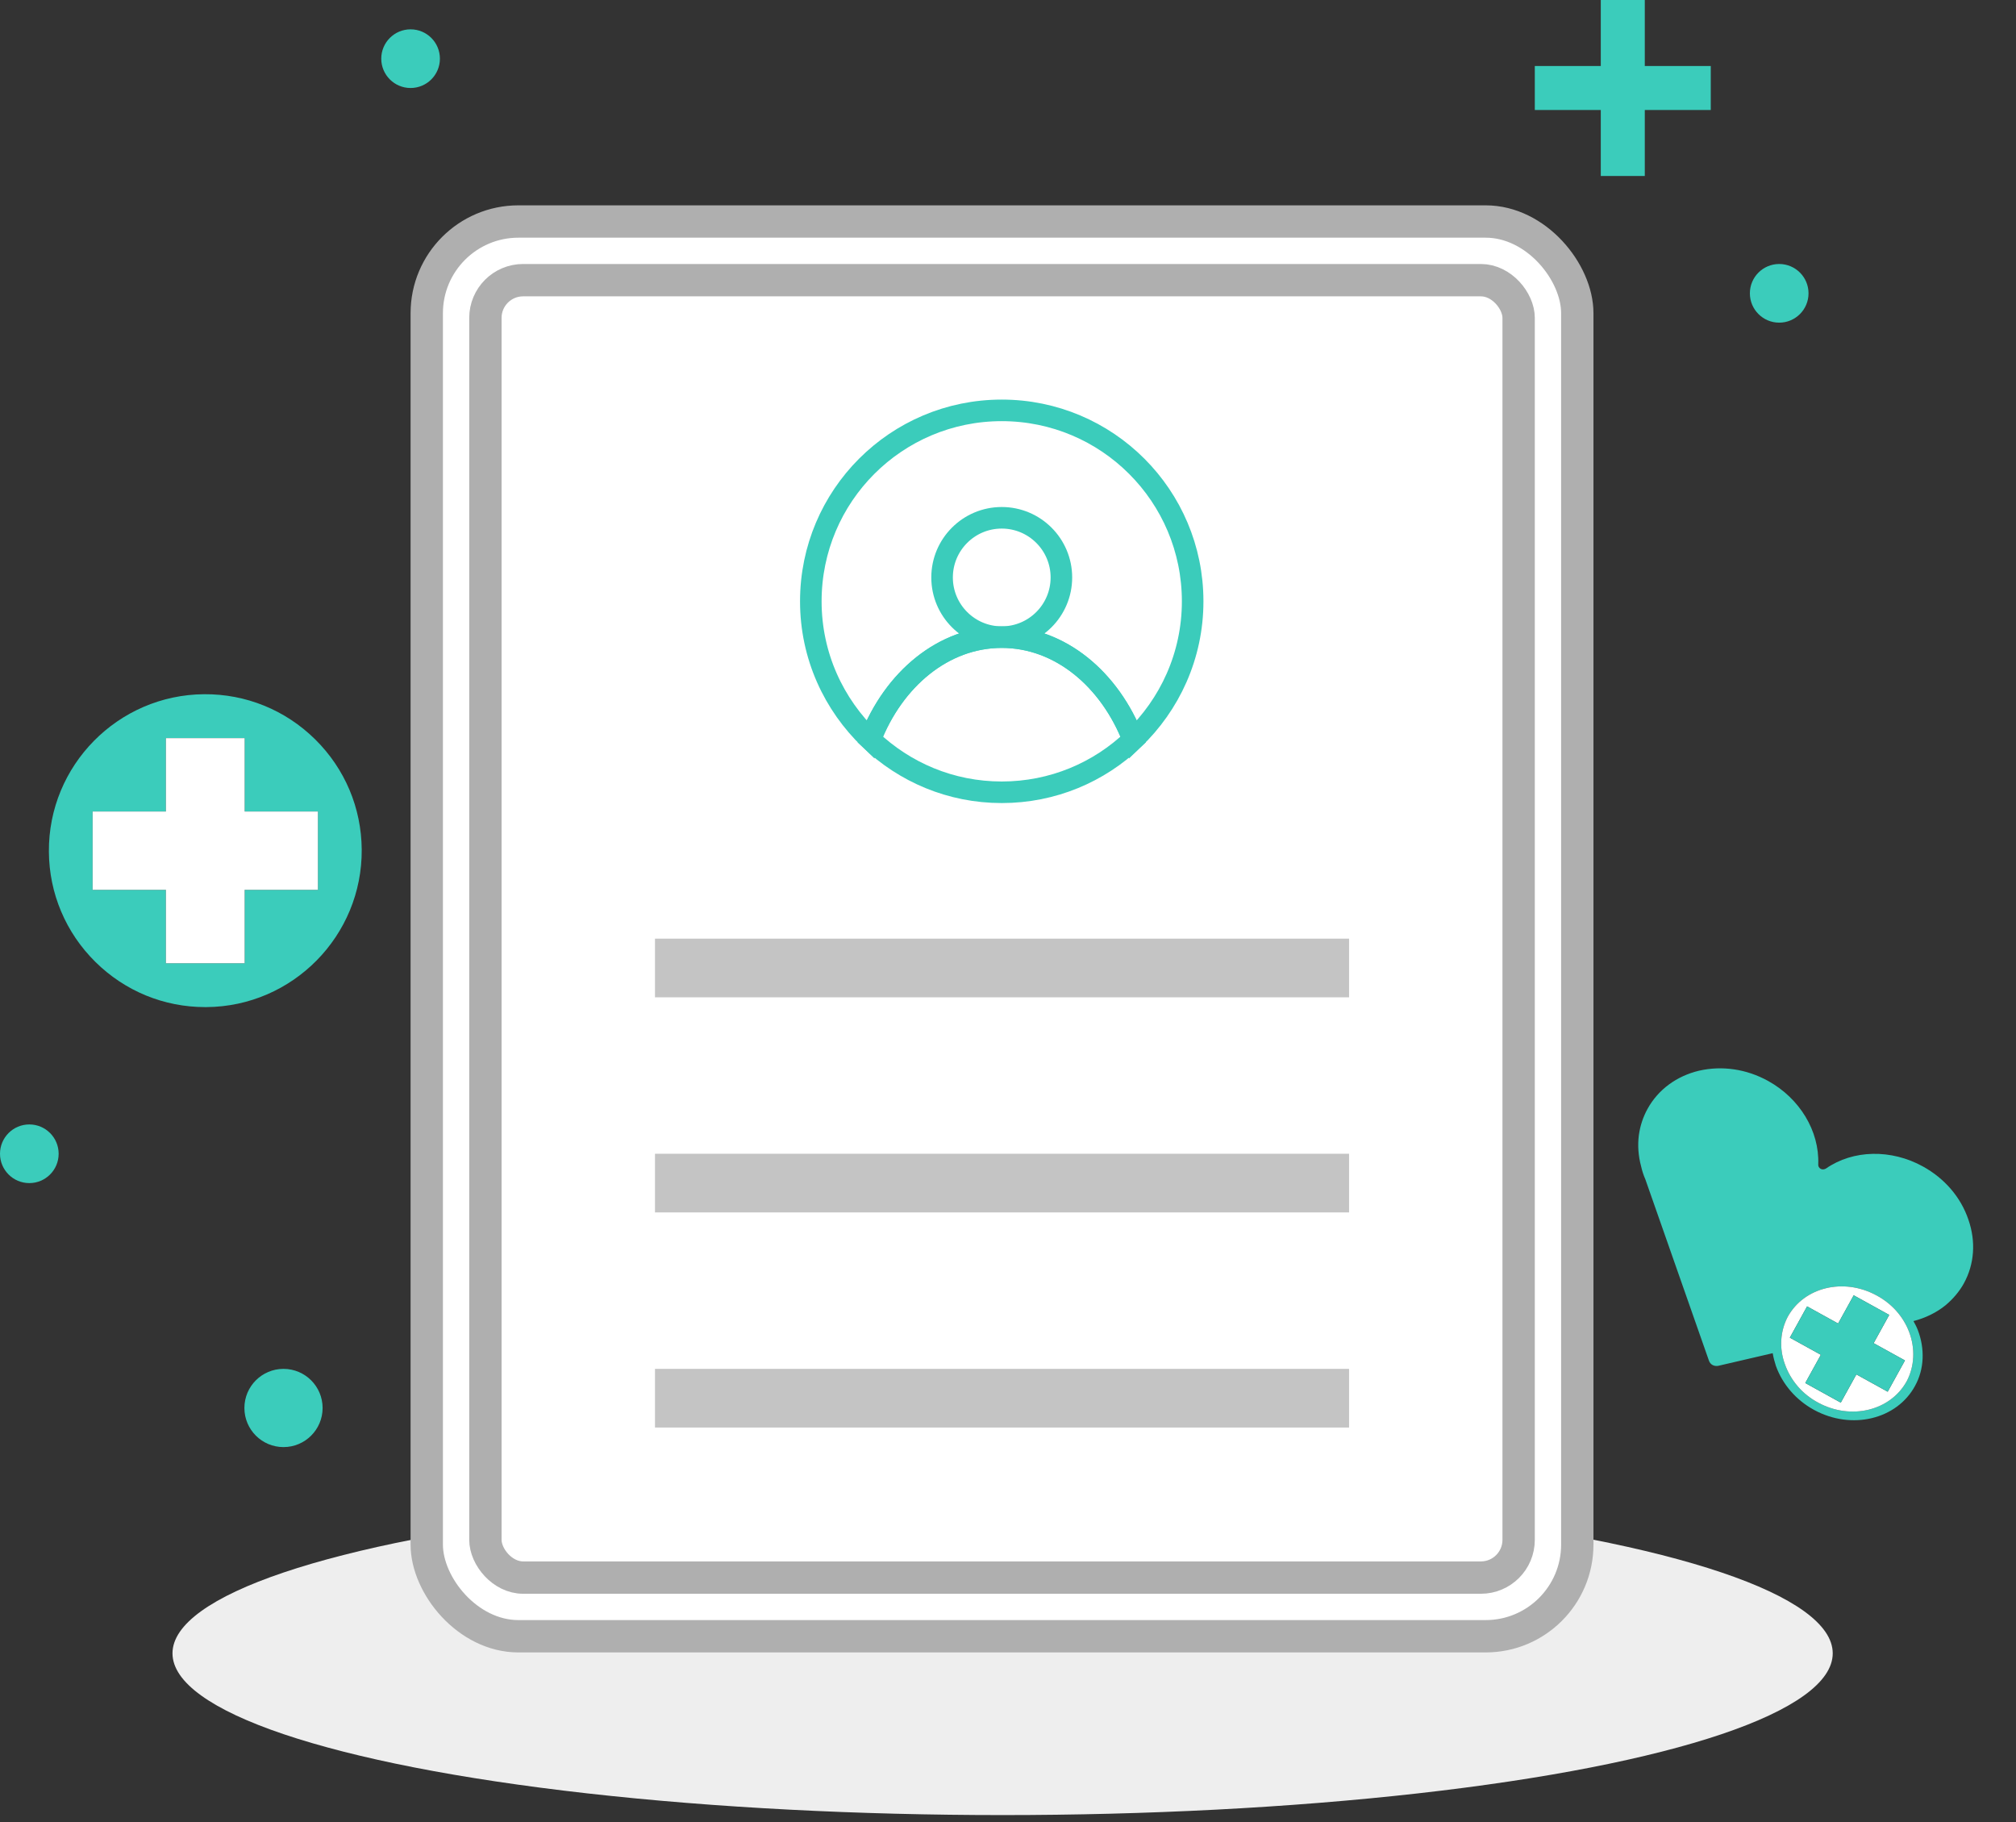 <svg width="187" height="169" viewBox="0 0 187 169" fill="none" xmlns="http://www.w3.org/2000/svg">
<rect x="0" y="0" width="187" height="169" fill="#333333" stroke="none"/>
<ellipse cx="93" cy="153.331" rx="77" ry="15" fill="#EEEEEE"/>
<rect x="39.585" y="20.543" width="106.721" height="131.204" rx="8.5" fill="white" stroke="#AFAFAF" stroke-width="3"/>
<rect x="45.025" y="25.983" width="95.84" height="120.323" rx="3.5" fill="white" stroke="#AFAFAF" stroke-width="3"/>
<path d="M92.919 59.088C89.864 59.088 87.385 56.608 87.385 53.554C87.385 50.499 89.864 48.02 92.919 48.02C95.974 48.02 98.453 50.499 98.453 53.554C98.453 56.608 95.974 59.088 92.919 59.088ZM92.919 59.088C98.32 59.088 102.947 62.984 105.116 68.584C108.503 65.352 110.628 60.814 110.628 55.767C110.628 45.983 102.703 38.058 92.919 38.058C83.135 38.058 75.21 45.983 75.21 55.767C75.21 60.814 77.335 65.352 80.722 68.584C82.891 62.984 87.518 59.088 92.919 59.088Z" stroke="#3BCCBB" stroke-width="2" stroke-miterlimit="10"/>
<path d="M92.919 59.088C95.975 59.088 98.453 56.61 98.453 53.554C98.453 50.497 95.975 48.02 92.919 48.02C89.862 48.02 87.385 50.497 87.385 53.554C87.385 56.61 89.862 59.088 92.919 59.088Z" stroke="#3BCCBB" stroke-miterlimit="10"/>
<path d="M105.116 68.584C102.946 62.983 98.32 59.087 92.919 59.087C87.517 59.087 82.891 62.983 80.722 68.584C83.909 71.617 88.182 73.476 92.919 73.476C97.656 73.476 101.95 71.617 105.116 68.584Z" stroke="#3BCCBB" stroke-width="2" stroke-miterlimit="10"/>
<rect x="60.755" y="87.051" width="64.382" height="5.441" fill="#C4C4C4"/>
<rect x="60.755" y="107" width="64.382" height="5.441" fill="#C4C4C4"/>
<rect x="60.755" y="126.95" width="64.382" height="5.441" fill="#C4C4C4"/>
<path d="M158.687 6.121V10.201H152.567V16.322H148.486V10.201H142.365V6.121H148.486V0H152.567V6.121H158.687Z" fill="#3BCCBB"/>
<circle cx="38.085" cy="5.441" r="2.72" fill="#3BCCBB"/>
<circle cx="2.72" cy="107.001" r="2.72" fill="#3BCCBB"/>
<circle cx="26.297" cy="130.577" r="3.627" fill="#3BCCBB"/>
<circle cx="165.035" cy="27.203" r="2.72" fill="#3BCCBB"/>
<path d="M177.894 123.352C177.775 123.043 177.632 122.78 177.488 122.518C178.581 122.237 179.614 121.74 180.465 121.05C181.142 120.479 181.734 119.799 182.16 119.028C183.141 117.251 183.295 115.141 182.581 113.099C181.88 111.034 180.386 109.294 178.366 108.178C175.433 106.558 171.896 106.618 169.377 108.368C169.216 108.463 169.026 108.48 168.888 108.403C168.722 108.312 168.635 108.142 168.657 107.971C168.77 104.891 166.938 101.866 164.004 100.246C162.012 99.145 159.743 98.807 157.594 99.298C155.514 99.796 153.809 101.051 152.828 102.827C152.402 103.599 152.14 104.4 152.017 105.277C151.895 106.216 151.965 107.201 152.226 108.168C152.32 108.586 152.454 108.996 152.615 109.359L158.52 126.195C158.579 126.349 158.678 126.496 158.844 126.588C159.01 126.679 159.215 126.701 159.378 126.668L164.432 125.495C164.498 125.897 164.605 126.292 164.725 126.663C165.334 128.372 166.589 129.828 168.221 130.729C168.249 130.745 168.277 130.76 168.277 130.76C171.748 132.647 175.95 131.643 177.64 128.519C178.492 126.976 178.558 125.091 177.894 123.352ZM168.651 130.082C167.199 129.311 166.1 128.032 165.564 126.517C165.016 125.024 165.132 123.441 165.828 122.117C167.351 119.359 171.012 118.484 174.042 120.126C175.466 120.882 176.536 122.083 177.082 123.514C177.672 125.06 177.586 126.72 176.865 128.091C175.341 130.849 171.68 131.725 168.651 130.082Z" fill="#3BCCBB"/>
<path d="M177.082 123.514C176.536 122.084 175.466 120.883 174.042 120.126C171.013 118.484 167.351 119.359 165.828 122.117C165.132 123.442 165.016 125.025 165.564 126.517C166.1 128.033 167.199 129.311 168.651 130.082C171.68 131.725 175.341 130.85 176.865 128.092C177.586 126.721 177.672 125.06 177.082 123.514ZM172.192 127.463L170.746 130.081L167.454 128.262L168.899 125.644L166.022 124.055L167.622 121.156L170.5 122.746L171.946 120.128L175.239 121.947L173.793 124.565L176.699 126.169L175.098 129.068L172.192 127.463Z" fill="white"/>
<path d="M176.699 126.169L175.098 129.067L172.192 127.463L170.746 130.08L167.454 128.262L168.899 125.644L166.022 124.054L167.622 121.156L170.5 122.745L171.946 120.128L175.239 121.946L173.793 124.564L176.699 126.169Z" fill="#3BCCBB"/>
<path d="M29.236 68.571C26.472 65.844 22.809 64.355 18.939 64.382C10.941 64.437 4.476 70.992 4.535 78.99C4.548 80.923 4.939 82.801 5.671 84.53C6.4 86.26 7.472 87.849 8.85 89.211C11.587 91.913 15.201 93.399 19.036 93.399H19.147C27.149 93.344 33.61 86.786 33.552 78.787C33.524 74.922 31.993 71.294 29.236 68.571ZM22.692 89.331H15.387V82.522H8.591V75.259H15.387V68.454H22.692V75.259H29.488V82.522H22.692V89.331Z" fill="#3BCCBB"/>
<path d="M29.489 75.26V82.523H22.693V89.332H15.388V82.523H8.592V75.26H15.388V68.455H22.693V75.26H29.489Z" fill="white"/>
</svg>

